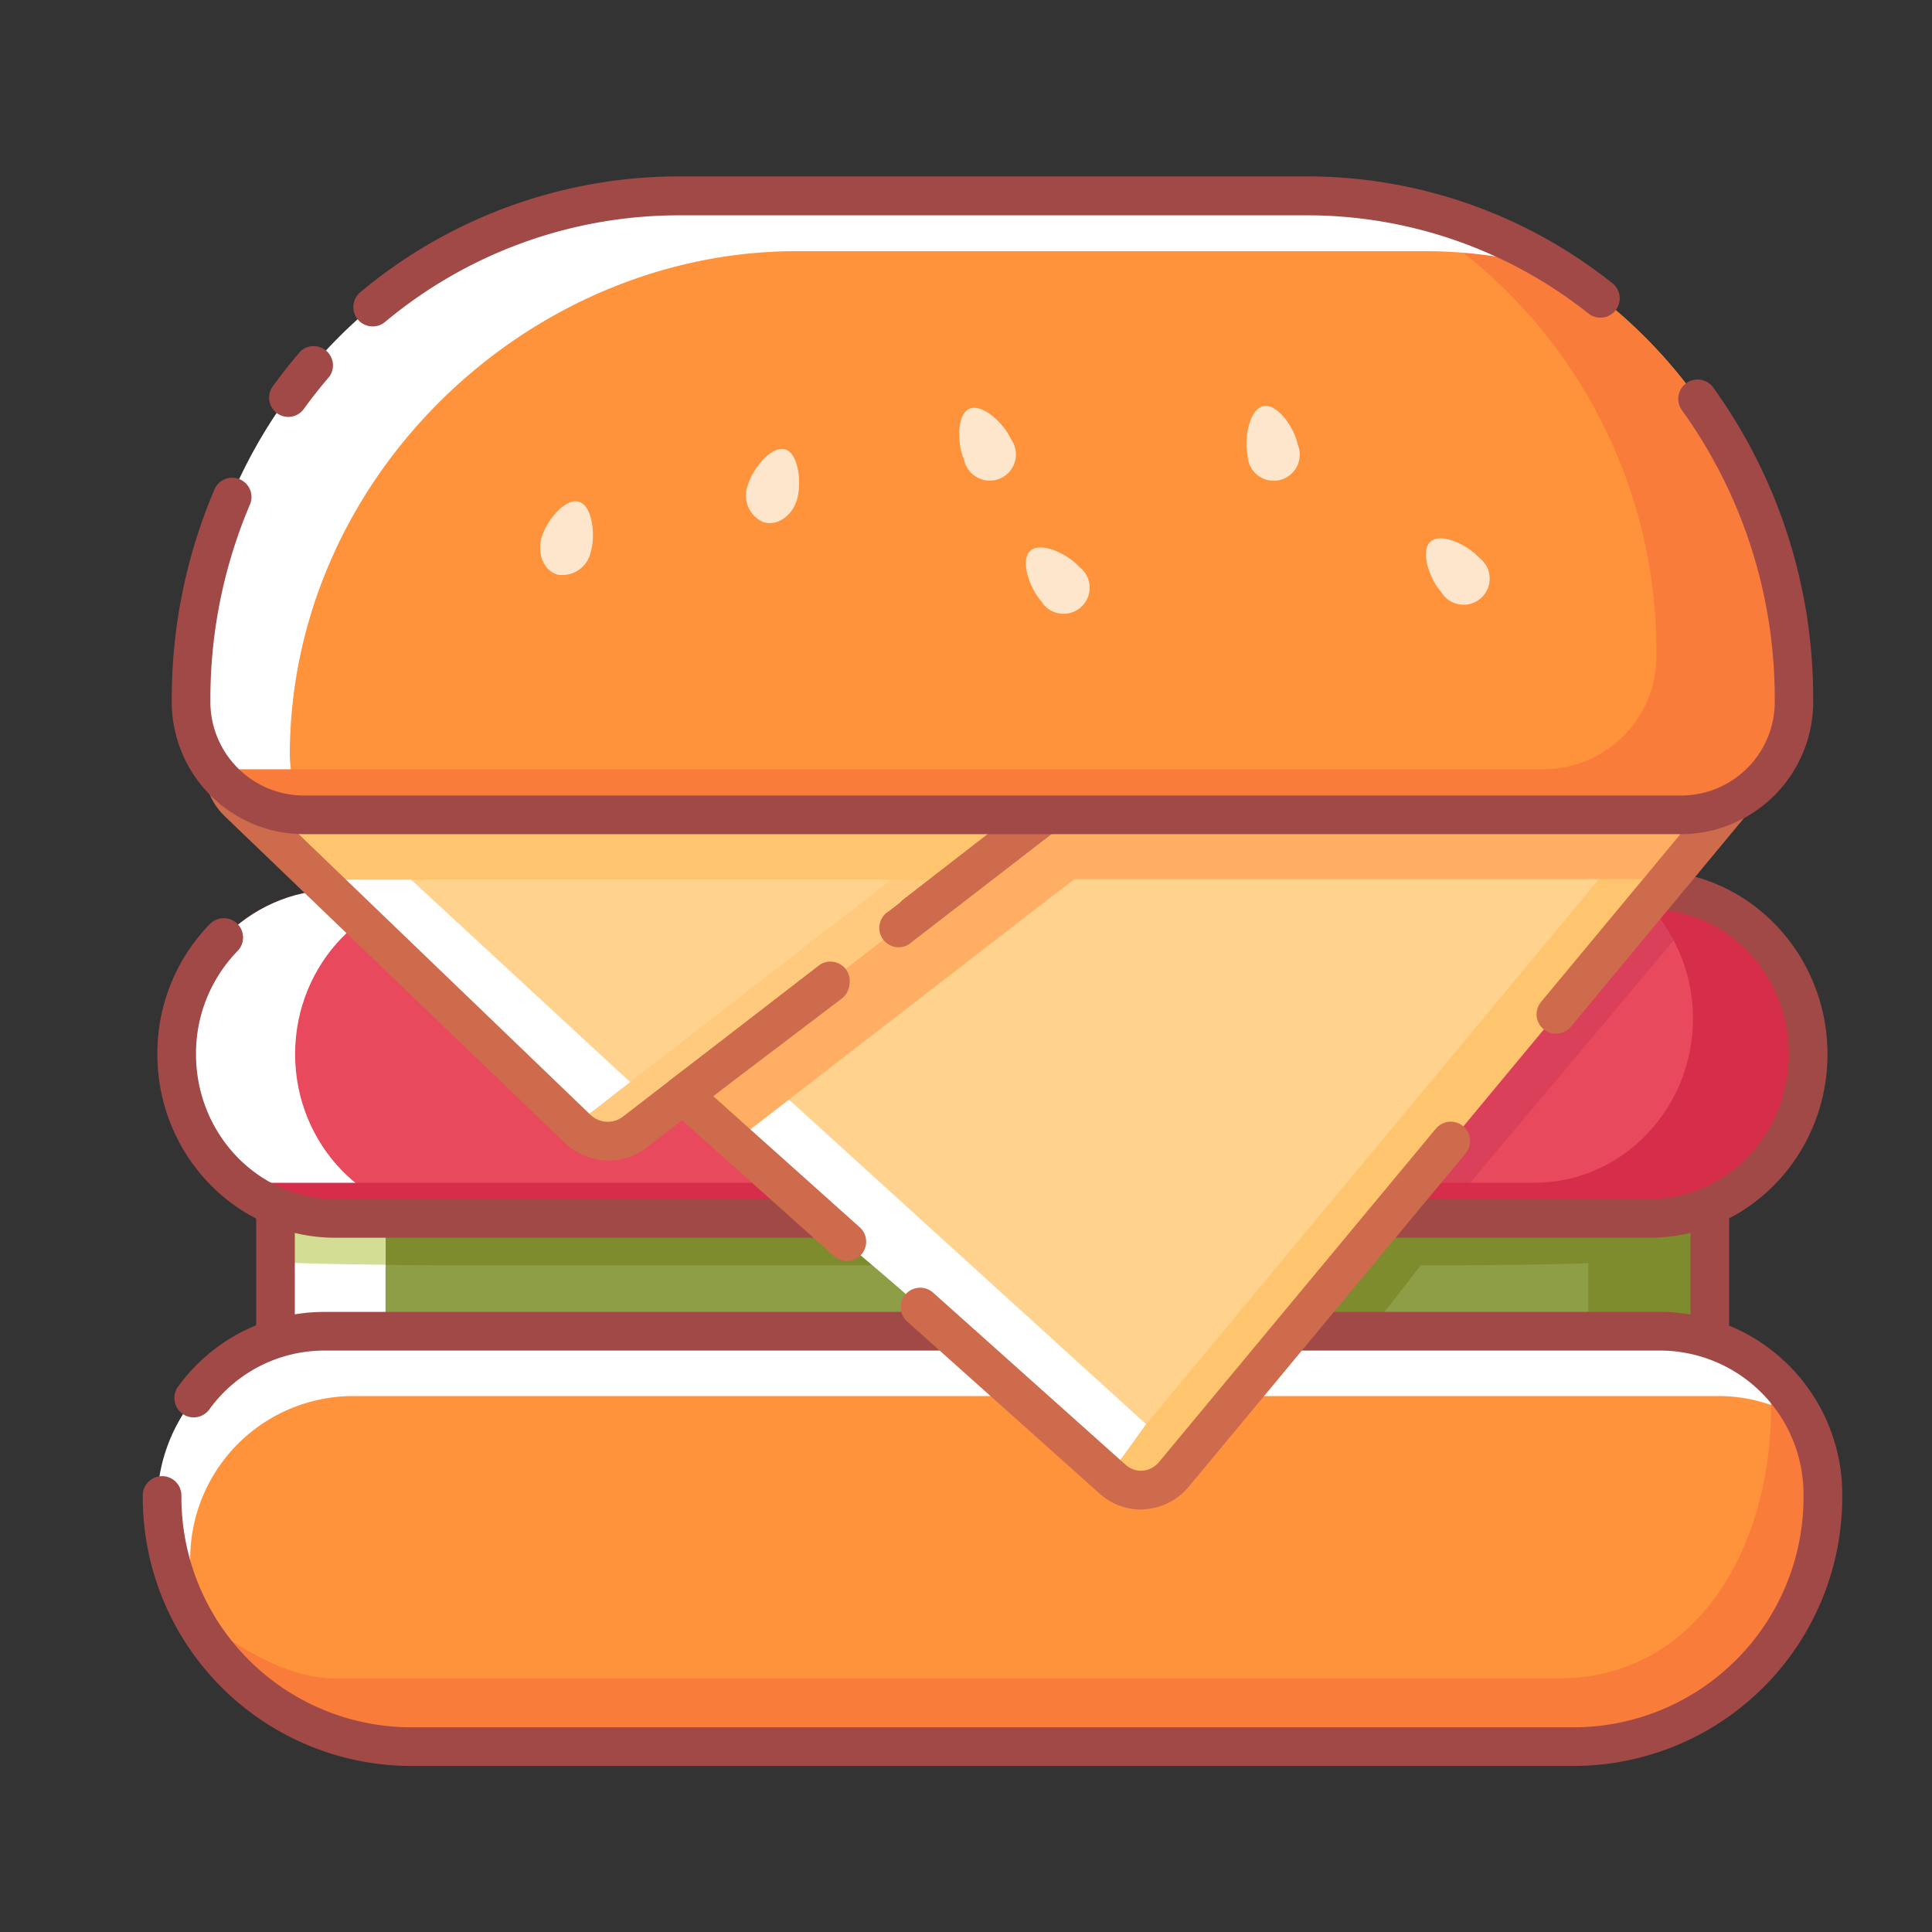 <?xml version="1.0" standalone="no"?><!DOCTYPE svg PUBLIC "-//W3C//DTD SVG 1.1//EN" "http://www.w3.org/Graphics/SVG/1.1/DTD/svg11.dtd"><svg t="1755432714371" class="icon" viewBox="0 0 1024 1024" version="1.1" xmlns="http://www.w3.org/2000/svg" p-id="2264" xmlns:xlink="http://www.w3.org/1999/xlink" width="200" height="200"><rect x="0" y="0" width="1024" height="1024" fill="#333333" stroke="none"/><path d="M881.971 596.378h-711.68a24.525 24.525 0 0 0-24.269 24.678v109.107a24.525 24.525 0 0 0 24.269 24.678h711.68a24.474 24.474 0 0 0 24.269-24.678V621.056a24.474 24.474 0 0 0-24.269-24.678z" fill="#8D9E46" p-id="2265"></path><path d="M904.192 596.378h-60.262c-1.126 0-2.048 11.059-2.048 24.678v109.107c0 13.619 0.922 24.678 2.048 24.678h60.262c1.126 0 2.048-11.059 2.048-24.678V621.056c0-13.619-0.922-24.678-2.048-24.678z" fill="#7E8C2D" p-id="2266"></path><path d="M856.422 668.416v-65.741c0-1.229-49.613-2.202-110.797-2.202H256.563c-61.44 0-110.797 0.973-110.797 2.202v65.741c0 1.229 49.613 2.253 110.797 2.253h489.062c61.184 0.051 110.797-1.024 110.797-2.253z" fill="#7E8C2D" p-id="2267"></path><path d="M772.352 645.786l-46.387 59.648h-95.027l57.293-59.648h84.122z" fill="#7E8C2D" p-id="2268"></path><path d="M202.445 596.378h-54.784c-1.024 0-1.894 11.059-1.894 24.678v109.107c0 13.619 0.87 24.678 1.894 24.678h54.784c1.024 0 1.894-11.059 1.894-24.678V621.056c0-13.619-0.87-24.678-1.894-24.678z" fill="#FFFFFF" p-id="2269"></path><path d="M145.766 621.056v47.36c0.307 0.87 23.91 1.587 58.573 1.946v-49.306c0-8.448-0.358-15.872-0.819-20.48-31.078 0.358-53.094 0.973-57.088 1.741-0.41 4.659-0.666 11.264-0.666 18.739z" fill="#D3DD94" p-id="2270"></path><path d="M881.971 765.082h-711.68a34.765 34.765 0 0 1-34.509-34.918V621.056a34.765 34.765 0 0 1 34.509-34.918h711.68a34.765 34.765 0 0 1 34.509 34.918v109.107a34.765 34.765 0 0 1-34.509 34.918z m-711.68-158.464a14.285 14.285 0 0 0-14.029 14.438v109.107a14.285 14.285 0 0 0 14.029 14.438h711.68a14.285 14.285 0 0 0 14.029-14.438V621.056a14.285 14.285 0 0 0-14.029-14.438z" fill="#A04947" p-id="2271"></path><path d="M874.342 471.603H177.715c-46.08 0-84.07 39.066-84.07 87.04s37.734 87.04 84.07 87.04h696.627c46.08 0 84.019-39.066 84.019-87.04s-37.683-87.04-84.019-87.04z" fill="#E8495C" p-id="2272"></path><path d="M156.416 558.694c0-48.026 37.683-87.04 84.07-87.04H177.715c-46.08 0-84.07 39.066-84.07 87.04s37.734 87.04 84.07 87.04H240.64c-46.541 0.051-84.224-39.014-84.224-87.04z" fill="#FFFFFF" p-id="2273"></path><path d="M891.085 493.67l-118.733 141.363h-68.966l157.184-163.43 30.515 22.067z" fill="#DB405A" p-id="2274"></path><path d="M874.342 471.603H865.28a88.115 88.115 0 0 1 32 68.25c0 48.026-37.683 87.04-84.07 87.04H125.645a81.92 81.92 0 0 0 52.07 18.842h696.627c46.08 0 84.019-39.066 84.019-87.04s-37.683-87.091-84.019-87.091z" fill="#D62D4A" p-id="2275"></path><path d="M880.64 705.434H171.469a86.426 86.426 0 0 0-85.555 87.04 132.198 132.198 0 0 0 130.867 133.12h618.496a132.198 132.198 0 0 0 130.867-133.12 86.426 86.426 0 0 0-85.504-87.04z" fill="#FF933B" p-id="2276"></path><path d="M100.813 826.982a86.426 86.426 0 0 1 85.555-87.04h724.48a83.405 83.405 0 0 1 39.27 9.779 85.197 85.197 0 0 0-71.68-40.141H168.96a84.941 84.941 0 0 0-65.894 31.539 88.013 88.013 0 0 0-15.104 27.546 87.04 87.04 0 0 0-4.557 28.006 133.837 133.837 0 0 0 60.467 112.128c-27.392-23.859-43.059-50.995-43.059-81.818z" fill="#FFFFFF" p-id="2277"></path><path d="M835.277 925.747a132.301 132.301 0 0 0 130.867-133.12 87.603 87.603 0 0 0-29.798-65.894 84.787 84.787 0 0 1 2.355 19.507c0 73.472-39.117 143.36-112.64 143.36H177.92c-28.621 0-55.091-19.405-76.8-34.867a133.12 133.12 0 0 0 117.402 71.014z" fill="#F97C3A" p-id="2278"></path><path d="M874.342 656.026H177.715c-52.019 0-94.31-43.674-94.31-97.28a98.253 98.253 0 0 1 27.853-69.018 10.24 10.24 0 1 1 14.643 14.336 77.875 77.875 0 0 0-22.016 54.682c0 42.394 33.126 76.8 73.83 76.8h696.627c40.704 0 73.779-34.458 73.779-76.8s-33.075-76.8-73.779-76.8H177.715a10.24 10.24 0 1 1 0-20.48h696.627c51.968 0 94.259 43.674 94.259 97.28s-42.291 97.28-94.259 97.28zM835.277 935.987H216.781a142.438 142.438 0 0 1-141.107-143.36 10.24 10.24 0 0 1 20.48 0 121.958 121.958 0 0 0 120.627 122.88h618.496a121.958 121.958 0 0 0 120.627-122.88 76.186 76.186 0 0 0-75.315-76.8H171.469a75.264 75.264 0 0 0-60.518 31.181 10.24 10.24 0 0 1-16.589-12.032 95.693 95.693 0 0 1 77.107-39.629H880.64a96.717 96.717 0 0 1 95.795 97.28 142.49 142.49 0 0 1-141.158 143.36z" fill="#A04947" p-id="2279"></path><path d="M924.416 396.339a23.04 23.04 0 0 0-20.941-13.875h-365.107a22.272 22.272 0 0 0-13.773 4.762l-179.917 139.418a23.91 23.91 0 0 0-9.216 18.227 24.218 24.218 0 0 0 7.936 18.893l246.272 220.16a22.477 22.477 0 0 0 15.053 5.837h1.741a22.784 22.784 0 0 0 15.718-8.192l298.752-359.68a24.73 24.73 0 0 0 3.482-25.549z" fill="#FFD38D" p-id="2280"></path><path d="M924.416 396.339a23.04 23.04 0 0 0-20.941-13.875h-6.451c0.256 0.461 0.563 0.922 0.819 1.434a24.73 24.73 0 0 1-3.482 25.6l-298.752 359.68a22.886 22.886 0 0 1-13.824 7.885l7.885 7.014a22.477 22.477 0 0 0 15.053 5.837h1.741a22.784 22.784 0 0 0 15.718-8.192l298.752-359.834a24.73 24.73 0 0 0 3.482-25.549z" fill="#FFC46E" p-id="2281"></path><path d="M418.15 582.81l189.286 172.032-17.51 24.371-202.701-172.544 30.925-23.859z" fill="#FFFFFF" p-id="2282"></path><path d="M920.934 421.888a24.986 24.986 0 0 0 5.12-11.622 27.648 27.648 0 0 0-1.741-5.99 23.04 23.04 0 0 0-20.941-13.926h-365.005a22.579 22.579 0 0 0-13.773 4.762L344.678 534.528a24.064 24.064 0 0 0-8.909 15.36 23.859 23.859 0 0 0 7.629 14.08l46.08 40.96L569.446 465.92h314.829z" fill="#FFAE64" p-id="2283"></path><path d="M568.32 399.36a24.013 24.013 0 0 0-22.63-16.896H142.438a23.859 23.859 0 0 0-22.221 15.667 25.6 25.6 0 0 0 5.99 27.136l179.917 173.005a23.091 23.091 0 0 0 16.435 6.605 23.347 23.347 0 0 0 14.285-5.12l223.334-173.005A25.6 25.6 0 0 0 568.32 399.36z" fill="#FFD38D" p-id="2284"></path><path d="M162.816 454.144l39.936-1.894 141.261 130.56-31.846 19.661L162.816 454.144z" fill="#FFFFFF" p-id="2285"></path><path d="M568.32 399.36a24.013 24.013 0 0 0-22.63-16.896H537.6a24.576 24.576 0 0 1 4.71 8.397 25.242 25.242 0 0 1-8.346 27.597l-223.078 173.005a23.142 23.142 0 0 1-7.782 3.891l3.021 2.918a23.091 23.091 0 0 0 16.435 6.605 23.347 23.347 0 0 0 14.285-5.12l223.334-173.005A25.6 25.6 0 0 0 568.32 399.36z" fill="#FFCA7D" p-id="2286"></path><path d="M545.638 382.464H142.438a23.859 23.859 0 0 0-22.221 15.667 25.6 25.6 0 0 0 5.99 27.136l42.342 40.96h340.992l50.381-39.014A25.6 25.6 0 0 0 568.32 399.36a24.013 24.013 0 0 0-22.682-16.896z" fill="#FFC46E" p-id="2287"></path><path d="M322.56 615.117a33.587 33.587 0 0 1-23.296-9.472L119.142 432.64a35.328 35.328 0 0 1-8.499-38.144 33.997 33.997 0 0 1 31.795-22.272h403.2a34.048 34.048 0 0 1 32.358 24.013 35.482 35.482 0 0 1-11.827 38.963L483.379 499.2A10.24 10.24 0 1 1 471.04 483.021l82.79-64.154a14.899 14.899 0 0 0 5.12-16.384 13.722 13.722 0 0 0-12.851-9.779H142.438a13.466 13.466 0 0 0-12.595 9.062 15.36 15.36 0 0 0 3.277 16.128l179.866 173.005a13.261 13.261 0 0 0 17.152 0.973L433.664 512a10.24 10.24 0 1 1 12.544 16.179L343.04 608.051a33.434 33.434 0 0 1-20.48 7.066z" fill="#CE6B4D" p-id="2288"></path><path d="M448.87 668.365a10.24 10.24 0 0 1-6.81-2.611l-87.04-77.773a10.24 10.24 0 0 1 0.666-15.821l78.029-59.187a10.24 10.24 0 1 1 12.39 16.333l-68.096 51.661L455.68 650.496a10.24 10.24 0 0 1-6.861 17.869zM824.627 547.84a10.24 10.24 0 0 1-7.834-16.794l96.256-115.917a14.438 14.438 0 0 0 1.997-14.848 12.851 12.851 0 0 0-11.571-7.782h-326.81a35.84 35.84 0 0 1 1.331 3.533 35.482 35.482 0 0 1-11.827 39.168L491.52 492.749a10.24 10.24 0 0 1-14.387-1.843 10.24 10.24 0 0 1 1.843-14.336l74.445-57.702a14.899 14.899 0 0 0 5.12-16.384 13.722 13.722 0 0 0-12.851-9.779 10.24 10.24 0 0 1 0-20.48h357.837a33.28 33.28 0 0 1 30.259 19.968 34.918 34.918 0 0 1-5.12 36.198l-96.154 115.917a10.24 10.24 0 0 1-7.885 3.533zM604.723 800.102a32.973 32.973 0 0 1-21.862-8.397l-101.99-91.238a10.24 10.24 0 1 1 13.67-15.36l101.99 91.187a12.032 12.032 0 0 0 9.114 3.174 12.39 12.39 0 0 0 8.653-4.557l146.739-176.691a10.24 10.24 0 0 1 15.77 13.107l-146.739 176.64a33.075 33.075 0 0 1-22.835 11.93z" fill="#CE6B4D" p-id="2289"></path><path d="M692.582 103.475H359.475c-142.387 0-258.202 120.013-258.202 267.52a59.853 59.853 0 0 0 58.726 60.877h732.16a59.904 59.904 0 0 0 58.624-60.877c0-147.507-115.866-267.52-258.202-267.52z" fill="#FF933B" p-id="2290"></path><path d="M733.901 106.957a268.851 268.851 0 0 1 144.026 239.872A59.904 59.904 0 0 1 819.2 407.706H113.254a57.907 57.907 0 0 0 46.746 24.166h732.16a59.904 59.904 0 0 0 58.624-60.877c0-132.915-94.106-243.507-216.883-264.038z" fill="#F97C3A" p-id="2291"></path><path d="M692.019 103.475H358.912c-142.387 0-258.202 120.013-258.202 267.52A62.106 62.106 0 0 0 112.64 407.706h41.523a68.454 68.454 0 0 1-0.563-7.27C153.6 252.877 279.859 133.12 422.246 133.12h333.056a249.6 249.6 0 0 1 72.704 10.854 250.317 250.317 0 0 0-135.987-40.499z" fill="#FFFFFF" p-id="2292"></path><path d="M422.451 264.704c-2.611 8.806-10.496 14.234-17.715 12.083a15.36 15.36 0 0 1-8.346-19.712c2.611-8.806 12.493-20.992 19.712-18.893S424.96 256 422.451 264.704zM535.808 232.704a13.875 13.875 0 1 1-24.781 11.11c-3.738-8.397-4.096-24.115 2.765-27.136s18.278 7.68 22.016 16.026zM313.139 292.454a15.36 15.36 0 0 1-17.715 12.083c-7.168-2.099-10.906-10.957-8.346-19.763s12.493-20.941 19.712-18.842 8.909 17.715 6.349 26.522zM572.006 300.442a13.824 13.824 0 1 1-20.173 18.125c-6.144-6.81-11.264-21.658-5.683-26.675s19.763 1.741 25.856 8.55zM784.026 295.629a13.824 13.824 0 1 1-20.173 18.125c-6.144-6.81-11.264-21.658-5.683-26.675s19.763 1.741 25.856 8.55zM687.77 235.52a13.824 13.824 0 1 1-26.522 5.683c-1.946-8.96 0.973-24.422 8.346-25.958s16.486 11.469 18.176 20.275z" fill="#FDE6CB" p-id="2293"></path><path d="M152.832 220.979a10.24 10.24 0 0 1-5.99-1.946 10.24 10.24 0 0 1-2.304-14.234c4.659-6.4 9.626-12.698 14.746-18.637a10.24 10.24 0 0 1 15.36 13.363c-4.762 5.53-9.37 11.366-13.67 17.306a10.24 10.24 0 0 1-8.141 4.147zM197.53 173.005a10.24 10.24 0 0 1-6.605-18.074 263.424 263.424 0 0 1 168.55-61.44h333.107a259.84 259.84 0 0 1 161.638 56.32 10.24 10.24 0 1 1-12.595 16.128 239.718 239.718 0 0 0-149.043-51.814H359.475a242.842 242.842 0 0 0-155.392 56.525 10.24 10.24 0 0 1-6.554 2.355zM892.058 442.112h-732.16a70.144 70.144 0 0 1-68.864-71.117 282.726 282.726 0 0 1 22.886-112.179 10.24 10.24 0 0 1 18.79 8.038 263.066 263.066 0 0 0-21.197 104.141 49.664 49.664 0 0 0 48.486 50.637h732.16a49.664 49.664 0 0 0 48.486-50.637 261.12 261.12 0 0 0-49.203-153.6 10.24 10.24 0 0 1 16.64-11.981 281.6 281.6 0 0 1 52.941 165.581 70.144 70.144 0 0 1-68.966 71.117z" fill="#A04947" p-id="2294"></path></svg>